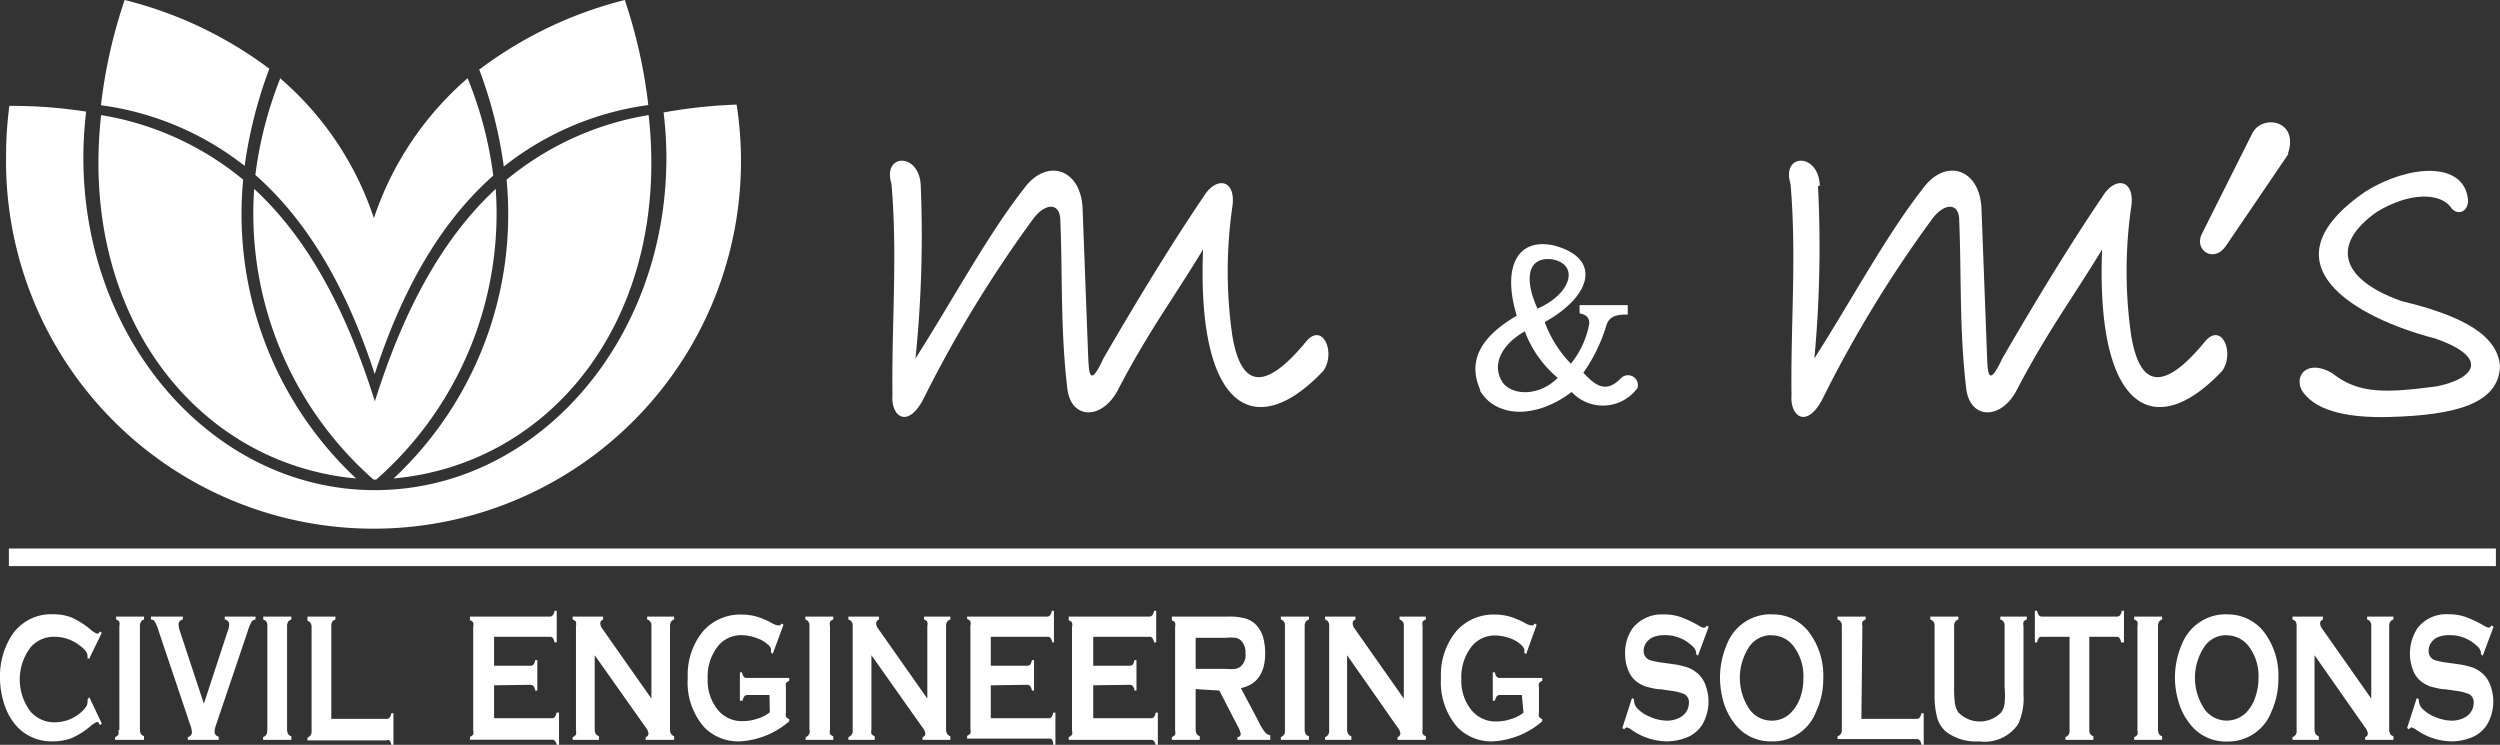<svg xmlns="http://www.w3.org/2000/svg" viewBox="0 0 152.05 45.3"><rect x="0" y="0" width="152.05" height="45.3" fill="#333333" stroke="none"/><defs><style>.cls-1,.cls-2{fill:#fff;}.cls-1{fill-rule:evenodd;}</style></defs><g id="Layer_2" data-name="Layer 2"><g id="Layer_1-2" data-name="Layer 1"><g id="Layer_2-2" data-name="Layer 2"><g id="Layer_1-2-2" data-name="Layer 1-2"><path class="cls-1" d="M29.18,4.21A24.62,24.62,0,0,1,38,0a31.09,31.09,0,0,1,1.43,6.39,18,18,0,0,0-8.79,3.74,26.92,26.92,0,0,0-1.5-5.92M17,4.73a19.12,19.12,0,0,1,5.74,8.54,19.31,19.31,0,0,1,5.7-8.51A23.37,23.37,0,0,1,30,10.68c-3.29,2.91-5.59,7.08-7.21,12.07h0c-1.63-5-3.94-9.19-7.26-12.11a24.14,24.14,0,0,1,1.53-5.91Zm27.8,1.63A22.35,22.35,0,1,1,.37,9.44a23.14,23.14,0,0,1,.2-3,29.11,29.11,0,0,1,4.67.35,23.78,23.78,0,0,0-.17,2.8C5.07,20.76,13,29.81,22.8,29.81s17.73-9,17.73-20.21a23.24,23.24,0,0,0-.17-2.76,31,31,0,0,1,4.5-.48ZM21.66,29.1C12,28.22,4.8,19.21,6.15,7a18.16,18.16,0,0,1,8.64,3.93A22,22,0,0,0,21.66,29.1Zm2.28,0C33.65,28.22,40.8,19.21,39.45,7a18.16,18.16,0,0,0-8.64,3.93A22,22,0,0,1,23.94,29.1Zm-1.14.07h-.08a21.53,21.53,0,0,1-7.26-17.68c3.37,3.11,5.66,7.57,7.34,12.92,1.68-5.35,4-9.81,7.35-12.92a21.54,21.54,0,0,1-7.27,17.68ZM7.58,0a24.47,24.47,0,0,1,8.8,4.18,27.41,27.41,0,0,0-1.5,5.91A18,18,0,0,0,6.14,6.4,31.2,31.2,0,0,1,7.58,0Z"/><path class="cls-1" d="M56,11.31c-.06-2.05-2.36-2-1.78-.13.38,4.41,0,8.57.06,12.85-.11,1.34,1,2.15,2,0a75.74,75.74,0,0,1,6.56-10.72c.75-1,1.65-1,1.65.12.14,3.38,0,6.56.42,10.15.19,1.94,2.09,2,3.07.16,1.87-3.6,3.42-5.63,5.19-8.57-.39,9.84,3.22,11.73,7.32,7.38.75-1.07,0-2.92-1-1.84-2.45,3-4,3.06-4.55-.36a27.58,27.58,0,0,1,0-7.7c.29-1.72-.94-2-1.74-.69-2,2.95-4,6.24-6.09,9.84-.87,1.89-.88.81-.93-.2l-.34-9c-.15-2.37-2.21-3-3.57-1.12-2.22,2.83-4.39,6.88-6.59,10.32A73.47,73.47,0,0,0,56,11.31"/><path class="cls-1" d="M110.68,11.31c-.06-2.05-2.36-2-1.78-.13.38,4.41,0,8.57.06,12.85-.11,1.34,1,2.15,2,0a74.82,74.82,0,0,1,6.56-10.72c.75-1,1.65-1,1.64.12.14,3.38,0,6.56.42,10.15.2,1.94,2.1,2,3.07.16,1.88-3.6,3.42-5.63,5.2-8.57-.39,9.84,3.22,11.73,7.31,7.38.75-1.07,0-2.92-1-1.84-2.45,3-4,3.06-4.55-.36a27.58,27.58,0,0,1,0-7.7c.29-1.72-.94-2-1.74-.69-2,2.95-4,6.24-6.09,9.84-.88,1.89-.89.81-.93-.2l-.34-9c-.15-2.37-2.21-3-3.57-1.12-2.22,2.83-4.39,6.88-6.59,10.32a73.47,73.47,0,0,0,.22-10.49"/><path class="cls-1" d="M139.19,9.35,135.35,15c-.73,1-1.89.22-1.45-.74L137,8.08c.62-1.16,2.85-.75,2.15,1.27"/><path class="cls-1" d="M148,20.56c-4.6-1.21-10.63-4.47-4.09-8.94,2.59-1.59,5.91-1.84,6.19.48.08.79-.68,1.11-1.09.44-.67-.79-2.44-.88-4.47.36-2.83,2-2.15,4.11,1.51,5.41,3.84.92,5.84,2.12,6,3.94-.06,2.3-2.69,3-6.7,3.11-2.85.08-4.66-.47-5.38-1.66-.44-1,.49-1.83,1.88-1,1.6,1.28,3.29,1.2,6.34.8,2.21-.43,3.4-1.72-.16-2.94"/><path class="cls-1" d="M94.38,15.77c1.69.29,1.22,2.09-.87,3-.82-1.8-.61-3.17.87-3m-3,7.47c-.65-1-.13-2.24,1.36-3.09a6.76,6.76,0,0,0,2,2.83c-1.09,1.11-2.74,1.12-3.37.26Zm-1.34.5c-.77-1.71-.1-3.19,2.21-4.54-.89-2.91,0-4.74,2.21-4.28,2.9.72,2.48,3-.51,4.67a7.19,7.19,0,0,0,1.59,2.53,5.33,5.33,0,0,0,1.12-2.45c0-.42-.27-.55-.59-.61v-.5H99v.57c-.71,0-1.12.1-1.3.66a10,10,0,0,1-1.4,2.88c.77.84,1.41,1.24,2.29.33a.6.6,0,0,1,1,.6,2.6,2.6,0,0,1-3.63.57,2.91,2.91,0,0,1-.37-.33c-2.28,1.72-4.66,1.51-5.59-.1Z"/><rect class="cls-2" x="0.54" y="33.36" width="151.26" height="1.07"/><path class="cls-2" d="M5.43,42.4,6.19,44l-.1.1C6,44,6,43.91,5.9,43.91a1.31,1.31,0,0,0-.4.26,4.83,4.83,0,0,1-1.16.73,3.3,3.3,0,0,1-1.12.19,2.88,2.88,0,0,1-2.13-.84A3.59,3.59,0,0,1,.32,43,5.14,5.14,0,0,1,0,41.22a4.6,4.6,0,0,1,.58-2.35,2.85,2.85,0,0,1,2.64-1.51,3.07,3.07,0,0,1,1.12.19,5.16,5.16,0,0,1,1.16.73,1.31,1.31,0,0,0,.4.26.24.24,0,0,0,.19-.14l.1.09-.76,1.56-.11,0a.38.38,0,0,0,0-.15.43.43,0,0,0-.1-.29,1.67,1.67,0,0,0-.36-.34,2.46,2.46,0,0,0-1.5-.54,1.87,1.87,0,0,0-1.5.64,3.23,3.23,0,0,0,0,3.91,1.92,1.92,0,0,0,1.5.65,2.41,2.41,0,0,0,1.5-.55A1.67,1.67,0,0,0,5.22,43a.43.43,0,0,0,.1-.29.38.38,0,0,0,0-.15Z"/><path class="cls-2" d="M7.26,44.38V38.07a.53.53,0,0,0,0-.25.35.35,0,0,0-.2-.14V37.5h1.7v.18a.3.3,0,0,0-.19.14.54.54,0,0,0-.06.25v6.31a.58.58,0,0,0,.06.26.52.52,0,0,0,.19.14V45H7v-.17a.43.43,0,0,0,.2-.15.53.53,0,0,0,0-.25"/><path class="cls-2" d="M12.4,42.8l1.44-4.39a1.28,1.28,0,0,0,.1-.43.3.3,0,0,0-.27-.3V37.5h1.87v.18a.34.34,0,0,0-.24.13,3.13,3.13,0,0,0-.24.6L13.17,44a1.91,1.91,0,0,0-.12.47.3.3,0,0,0,.25.33V45H11.42v-.17a.3.3,0,0,0,.25-.34,1.83,1.83,0,0,0-.12-.46L9.66,38.41a3.13,3.13,0,0,0-.24-.6.28.28,0,0,0-.24-.13V37.5h1.94v.18a.3.3,0,0,0-.26.3,1.57,1.57,0,0,0,.09.43Z"/><path class="cls-2" d="M16.26,44.38V38.07a.43.43,0,0,0-.05-.25.35.35,0,0,0-.2-.14V37.5h1.71v.18a.35.35,0,0,0-.2.14.54.54,0,0,0-.06.25v6.31a.58.58,0,0,0,.06.26.35.35,0,0,0,.2.14V45H16v-.17a.43.43,0,0,0,.2-.15.43.43,0,0,0,.05-.25"/><path class="cls-2" d="M20.15,43.72H23.5a.23.23,0,0,0,.19-.07.54.54,0,0,0,.11-.27h.13V45.3H23.8a.54.54,0,0,0-.11-.27.21.21,0,0,0-.19,0H18.7v-.17a.36.36,0,0,0,.19-.15.37.37,0,0,0,.06-.25v-6.3a.4.4,0,0,0-.06-.26.3.3,0,0,0-.19-.14V37.5h1.7v.18a.35.35,0,0,0-.2.14.58.58,0,0,0-.05.26Z"/><path class="cls-2" d="M30.05,41.68v2h3.51a.2.2,0,0,0,.18-.07.64.64,0,0,0,.11-.27H34v2h-.13a.64.64,0,0,0-.11-.27.23.23,0,0,0-.18-.08h-5v-.17a.43.43,0,0,0,.2-.15.43.43,0,0,0,0-.25v-6.3a.47.47,0,0,0,0-.26.35.35,0,0,0-.2-.14V37.5h4.86a.23.23,0,0,0,.18-.08.54.54,0,0,0,.11-.27h.13v1.92h-.13a.64.64,0,0,0-.11-.27.2.2,0,0,0-.18-.07H30.05v1.76h2.21a.26.26,0,0,0,.19-.07.63.63,0,0,0,.1-.27h.13V42h-.13a.63.63,0,0,0-.1-.27.27.27,0,0,0-.19-.08Z"/><path class="cls-2" d="M36.17,39.85v4.53a.54.54,0,0,0,.06.25.43.43,0,0,0,.2.15V45h-1.6v-.17a.43.43,0,0,0,.2-.15.53.53,0,0,0,0-.25V38.07a.53.53,0,0,0,0-.25.35.35,0,0,0-.2-.14V37.5h1.85v.18a.24.24,0,0,0-.17.25.57.57,0,0,0,.11.29l3,4.27V38.07a.37.37,0,0,0-.06-.25.32.32,0,0,0-.2-.14V37.5H41v.18a.3.3,0,0,0-.19.14.54.54,0,0,0-.06.25v6.31a.54.54,0,0,0,.06.25.4.4,0,0,0,.19.15V45H39.27v-.17a.23.23,0,0,0,.17-.24.81.81,0,0,0-.19-.38Z"/><path class="cls-2" d="M46.8,42.27H45.45a.25.25,0,0,0-.18.08.81.81,0,0,0-.11.27H45V40.89h.13a.54.54,0,0,0,.11.27.21.21,0,0,0,.18.07H48v.18a.48.48,0,0,0-.2.14.75.75,0,0,0,0,.26v1.53a.53.53,0,0,0,0,.25.43.43,0,0,0,.2.15v.13a5,5,0,0,1-3,1.22,2.89,2.89,0,0,1-2.17-.86,4.12,4.12,0,0,1-1-3,4.16,4.16,0,0,1,.94-2.85,3,3,0,0,1,2.36-1,3.22,3.22,0,0,1,.88.12,4.58,4.58,0,0,1,.94.4,1.07,1.07,0,0,0,.39.14c.06,0,.12,0,.2-.12l.11.08L47,39.76l-.12-.08a.53.53,0,0,0,0-.25.43.43,0,0,0-.15-.2A1.93,1.93,0,0,0,46,38.8a2.76,2.76,0,0,0-.9-.17,1.8,1.8,0,0,0-1.42.65,3,3,0,0,0-.64,2,2.83,2.83,0,0,0,.63,1.91,1.89,1.89,0,0,0,1.5.67,2.68,2.68,0,0,0,.89-.15,2.11,2.11,0,0,0,.76-.39Z"/><path class="cls-2" d="M49.23,44.38V38.07a.37.37,0,0,0-.06-.25.3.3,0,0,0-.19-.14V37.5h1.7v.18a.35.35,0,0,0-.2.14.53.53,0,0,0,0,.25v6.31a.57.57,0,0,0,0,.26.48.48,0,0,0,.2.14V45H49v-.17a.36.36,0,0,0,.19-.15.37.37,0,0,0,.06-.25"/><path class="cls-2" d="M53,39.85v4.53a.53.53,0,0,0,0,.25.43.43,0,0,0,.2.15V45h-1.6v-.17a.43.43,0,0,0,.2-.15.37.37,0,0,0,.06-.25V38.07a.37.37,0,0,0-.06-.25.35.35,0,0,0-.2-.14V37.5h1.86v.18a.24.24,0,0,0-.17.25.49.49,0,0,0,.11.29l3,4.27V38.07a.53.53,0,0,0,0-.25.35.35,0,0,0-.2-.14V37.5h1.6v.18a.35.35,0,0,0-.2.14.54.54,0,0,0-.06.25v6.31a.54.54,0,0,0,.06.25.43.43,0,0,0,.2.15V45H56.11v-.17a.23.23,0,0,0,.17-.24.82.82,0,0,0-.2-.38Z"/><path class="cls-2" d="M60.26,41.68v2h3.51a.2.2,0,0,0,.18-.07.64.64,0,0,0,.11-.27h.13v2h-.13A.77.77,0,0,0,64,45a.23.23,0,0,0-.18-.08h-5v-.17a.43.43,0,0,0,.2-.15.43.43,0,0,0,0-.25v-6.3a.47.47,0,0,0,0-.26.35.35,0,0,0-.2-.14V37.5h4.86a.23.23,0,0,0,.18-.08.54.54,0,0,0,.11-.27h.13v1.92H64a.64.64,0,0,0-.11-.27.2.2,0,0,0-.18-.07H60.26v1.76h2.21a.26.26,0,0,0,.19-.07.63.63,0,0,0,.1-.27h.13V42h-.13a.63.63,0,0,0-.1-.27.27.27,0,0,0-.19-.08Z"/><path class="cls-2" d="M66.49,41.68v2H70a.2.2,0,0,0,.18-.07.54.54,0,0,0,.11-.27h.13v2h-.13a.54.54,0,0,0-.11-.27A.19.19,0,0,0,70,45H65v-.17a.43.43,0,0,0,.2-.15.43.43,0,0,0,0-.25v-6.3a.47.47,0,0,0,0-.26.35.35,0,0,0-.2-.14V37.5h4.9a.23.23,0,0,0,.18-.08.54.54,0,0,0,.11-.27h.13v1.92h-.13a.64.64,0,0,0-.11-.27.2.2,0,0,0-.18-.07H66.49v1.76H68.7a.26.26,0,0,0,.19-.07.52.52,0,0,0,.1-.27h.13V42H69a.52.52,0,0,0-.1-.27.27.27,0,0,0-.19-.08Z"/><path class="cls-2" d="M72.72,40.68h1.84a2.81,2.81,0,0,0,.58,0,.73.73,0,0,0,.31-.14.9.9,0,0,0,.3-.8,1,1,0,0,0-.3-.81.73.73,0,0,0-.31-.14,2.81,2.81,0,0,0-.58,0H72.72Zm0,1.23v2.47a.58.58,0,0,0,.06.26.52.52,0,0,0,.19.14V45h-1.7v-.17a.43.43,0,0,0,.2-.15.53.53,0,0,0,0-.25v-6.3a.57.57,0,0,0,0-.26.35.35,0,0,0-.2-.14V37.5h3.42a3.74,3.74,0,0,1,1,.1,1.53,1.53,0,0,1,.64.34,1.83,1.83,0,0,1,.48.77,3.77,3.77,0,0,1,.14,1c0,1.22-.49,1.93-1.48,2.14l1.06,2a3.69,3.69,0,0,0,.41.69.52.52,0,0,0,.32.18V45h-2v-.17a.19.19,0,0,0,.2-.2,1.42,1.42,0,0,0-.19-.48L74.16,42Z"/><path class="cls-2" d="M78.15,44.38V38.07a.43.43,0,0,0-.05-.25.35.35,0,0,0-.2-.14V37.5h1.71v.18a.35.35,0,0,0-.2.14.54.54,0,0,0-.06.25v6.31a.58.58,0,0,0,.06.26.35.35,0,0,0,.2.14V45H77.9v-.17a.43.43,0,0,0,.2-.15.43.43,0,0,0,.05-.25"/><path class="cls-2" d="M81.93,39.85v4.53a.54.54,0,0,0,.06.25.37.37,0,0,0,.2.15V45h-1.6v-.17a.36.36,0,0,0,.19-.15.37.37,0,0,0,.06-.25V38.07a.37.37,0,0,0-.06-.25.3.3,0,0,0-.19-.14V37.5h1.85v.18a.24.24,0,0,0-.17.25.57.57,0,0,0,.11.29l3,4.27V38.07a.37.37,0,0,0-.06-.25.32.32,0,0,0-.2-.14V37.5h1.6v.18a.35.35,0,0,0-.2.14.53.53,0,0,0,0,.25v6.31a.53.53,0,0,0,0,.25.43.43,0,0,0,.2.15V45H85v-.17a.23.23,0,0,0,.17-.24.81.81,0,0,0-.19-.38Z"/><path class="cls-2" d="M92.56,42.27H91.21a.25.25,0,0,0-.18.08.81.81,0,0,0-.11.27h-.13V40.89h.13a.54.54,0,0,0,.11.27.21.21,0,0,0,.18.07H93.8v.18a.48.48,0,0,0-.2.14.57.57,0,0,0,0,.26v1.53a.53.53,0,0,0,0,.25.43.43,0,0,0,.2.15v.13a5,5,0,0,1-3,1.22,2.87,2.87,0,0,1-2.16-.86,4.17,4.17,0,0,1-1-3,4.16,4.16,0,0,1,.94-2.85,3,3,0,0,1,2.36-1,3.22,3.22,0,0,1,.88.12,4.58,4.58,0,0,1,.94.4,1.07,1.07,0,0,0,.39.14c.06,0,.12,0,.2-.12l.11.08-.64,1.78-.12-.08a.53.53,0,0,0,0-.25,1,1,0,0,0-.15-.2,1.91,1.91,0,0,0-.71-.43,2.76,2.76,0,0,0-.9-.17,1.8,1.8,0,0,0-1.42.65,3,3,0,0,0-.64,2,2.83,2.83,0,0,0,.63,1.91,1.89,1.89,0,0,0,1.5.67,2.68,2.68,0,0,0,.89-.15,2.11,2.11,0,0,0,.76-.39Z"/><path class="cls-2" d="M103.92,38.12l-.65,1.76-.11-.09V39.7a.59.59,0,0,0-.23-.4,2.34,2.34,0,0,0-1.68-.67,1.76,1.76,0,0,0-.75.14,1,1,0,0,0-.38.33.8.8,0,0,0-.15.47.57.57,0,0,0,.38.58,4.57,4.57,0,0,0,.82.16l.63.09a4.65,4.65,0,0,1,.91.22,2.08,2.08,0,0,1,.61.4,1.79,1.79,0,0,1,.43.71,2.8,2.8,0,0,1-.21,2.33,2,2,0,0,1-1.05.83,3.32,3.32,0,0,1-1.13.2,3.83,3.83,0,0,1-2.14-.71.87.87,0,0,0-.27-.14.21.21,0,0,0-.16.12l-.12-.08.59-1.83.12.08v.07a.8.8,0,0,0,.17.45,2.16,2.16,0,0,0,.81.55,2.7,2.7,0,0,0,1,.23,1.62,1.62,0,0,0,.91-.25,1,1,0,0,0,.33-.36,1,1,0,0,0,.12-.48.55.55,0,0,0-.29-.53,3.28,3.28,0,0,0-.82-.2l-.62-.09c-.29,0-.59-.09-.88-.16a2,2,0,0,1-.51-.26,1.55,1.55,0,0,1-.57-.74,2.47,2.47,0,0,1-.19-1,2.59,2.59,0,0,1,.47-1.57,2.27,2.27,0,0,1,1.88-.82,3.07,3.07,0,0,1,1,.15,6.84,6.84,0,0,1,1.13.53,1,1,0,0,0,.28.13c.06,0,.12,0,.2-.13Z"/><path class="cls-2" d="M107.75,38.63a1.64,1.64,0,0,0-1.31.63,3.41,3.41,0,0,0,0,3.93,1.67,1.67,0,0,0,1.32.64,1.62,1.62,0,0,0,1.3-.64,2.46,2.46,0,0,0,.48-.92,3.36,3.36,0,0,0,.14-1,3,3,0,0,0-.62-2,1.67,1.67,0,0,0-1.31-.63m0-1.27A2.73,2.73,0,0,1,110,38.42a4.38,4.38,0,0,1,.89,2.85,4.62,4.62,0,0,1-.43,2,2.8,2.8,0,0,1-2.72,1.82A2.73,2.73,0,0,1,105.49,44a4,4,0,0,1-.68-1.35,5.59,5.59,0,0,1-.2-1.46,5.09,5.09,0,0,1,.42-2,2.85,2.85,0,0,1,2.71-1.83Z"/><path class="cls-2" d="M113.21,43.72h3.35a.23.23,0,0,0,.19-.07.52.52,0,0,0,.1-.27H117V45.3h-.14a.52.52,0,0,0-.1-.27.24.24,0,0,0-.19-.08h-4.81v-.17a.34.34,0,0,0,.2-.15.37.37,0,0,0,.06-.25v-6.3a.4.4,0,0,0-.06-.26.32.32,0,0,0-.2-.14V37.5h1.71v.18a.35.35,0,0,0-.2.14.47.47,0,0,0,0,.26Z"/><path class="cls-2" d="M123.07,38.08v4.17a3.76,3.76,0,0,1-.32,1.78,2.46,2.46,0,0,1-2.38,1.06,3,3,0,0,1-2-.58,1.71,1.71,0,0,1-.56-.9,5.21,5.21,0,0,1-.15-1.36V38.08a.4.4,0,0,0-.06-.26.35.35,0,0,0-.2-.14V37.5h1.71v.18a.35.35,0,0,0-.2.14.48.48,0,0,0-.06.26V41.8a6.7,6.7,0,0,0,.05,1,1.37,1.37,0,0,0,.2.52,1.81,1.81,0,0,0,2.56.06l.06-.06a1.23,1.23,0,0,0,.2-.52,5.57,5.57,0,0,0,0-1V38.08a.4.4,0,0,0-.06-.26.32.32,0,0,0-.2-.14V37.5h1.61v.18a.35.35,0,0,0-.2.14.58.58,0,0,0,0,.26"/><path class="cls-2" d="M127.07,38.73v5.65a.53.53,0,0,0,.05.25.43.43,0,0,0,.2.15V45h-1.7v-.17a.36.36,0,0,0,.19-.15.37.37,0,0,0,.06-.25v-5.7h-1.69a.21.21,0,0,0-.18.07.63.63,0,0,0-.1.27h-.14V37.15h.14a.63.63,0,0,0,.1.27.25.25,0,0,0,.18.08h4.57a.24.24,0,0,0,.19-.08.52.52,0,0,0,.1-.27h.14v1.92H129a.52.52,0,0,0-.1-.27.23.23,0,0,0-.19-.07Z"/><path class="cls-2" d="M130,44.38V38.07a.53.53,0,0,0,0-.25.35.35,0,0,0-.2-.14V37.5h1.7v.18a.3.3,0,0,0-.19.14.54.54,0,0,0-.06.25v6.31a.58.58,0,0,0,.06.26.33.33,0,0,0,.19.14V45h-1.7v-.17a.43.43,0,0,0,.2-.15.53.53,0,0,0,0-.25"/><path class="cls-2" d="M135.42,38.63a1.61,1.61,0,0,0-1.3.63,3.41,3.41,0,0,0,0,3.93,1.67,1.67,0,0,0,2.33.29,1.33,1.33,0,0,0,.29-.29,2.44,2.44,0,0,0,.47-.92,3.37,3.37,0,0,0,.15-1,3,3,0,0,0-.62-2,1.69,1.69,0,0,0-1.32-.63m0-1.27a2.78,2.78,0,0,1,2.27,1.06,4.37,4.37,0,0,1,.88,2.85,4.76,4.76,0,0,1-.42,2,2.82,2.82,0,0,1-2.72,1.82,2.74,2.74,0,0,1-2.26-1.1,3.82,3.82,0,0,1-.68-1.35,5.15,5.15,0,0,1-.21-1.46,5.09,5.09,0,0,1,.42-2,2.87,2.87,0,0,1,2.72-1.83Z"/><path class="cls-2" d="M140.77,39.85v4.53a.54.54,0,0,0,.06.25.43.43,0,0,0,.2.15V45h-1.6v-.17a.43.43,0,0,0,.2-.15.43.43,0,0,0,.05-.25V38.07a.53.53,0,0,0-.05-.25.35.35,0,0,0-.2-.14V37.5h1.85v.18a.24.24,0,0,0-.17.25.57.57,0,0,0,.11.29l3,4.27V38.07a.37.37,0,0,0-.06-.25.3.3,0,0,0-.19-.14V37.5h1.6v.18a.35.35,0,0,0-.2.14.54.54,0,0,0-.06.25v6.31a.54.54,0,0,0,.06.25.37.37,0,0,0,.2.15V45h-1.72v-.17a.23.23,0,0,0,.16-.24.81.81,0,0,0-.19-.38Z"/><path class="cls-2" d="M151.66,38.12,151,39.88l-.11-.09V39.7a.59.59,0,0,0-.23-.4,2.34,2.34,0,0,0-1.68-.67,1.76,1.76,0,0,0-.75.14,1,1,0,0,0-.38.33.86.86,0,0,0-.14.47.57.57,0,0,0,.37.58,4.57,4.57,0,0,0,.82.16l.63.09a4.65,4.65,0,0,1,.91.22,2.08,2.08,0,0,1,.61.4,1.79,1.79,0,0,1,.43.71,2.8,2.8,0,0,1-.21,2.33,2,2,0,0,1-1.05.83,3.32,3.32,0,0,1-1.13.2,3.83,3.83,0,0,1-2.14-.71.87.87,0,0,0-.27-.14.21.21,0,0,0-.16.12l-.12-.08.59-1.83.12.08v.07a.8.8,0,0,0,.17.45,2.16,2.16,0,0,0,.81.55,2.7,2.7,0,0,0,1,.23,1.62,1.62,0,0,0,.91-.25,1,1,0,0,0,.33-.36,1,1,0,0,0,.12-.48.55.55,0,0,0-.29-.53,3.28,3.28,0,0,0-.82-.2l-.62-.09c-.29,0-.59-.09-.88-.16a2,2,0,0,1-.51-.26,1.55,1.55,0,0,1-.57-.74,2.81,2.81,0,0,1,.29-2.58,2.21,2.21,0,0,1,1.87-.82,3.07,3.07,0,0,1,1,.15,6.84,6.84,0,0,1,1.13.53,1,1,0,0,0,.28.13c.06,0,.12,0,.2-.13Z"/></g></g></g></g></svg>